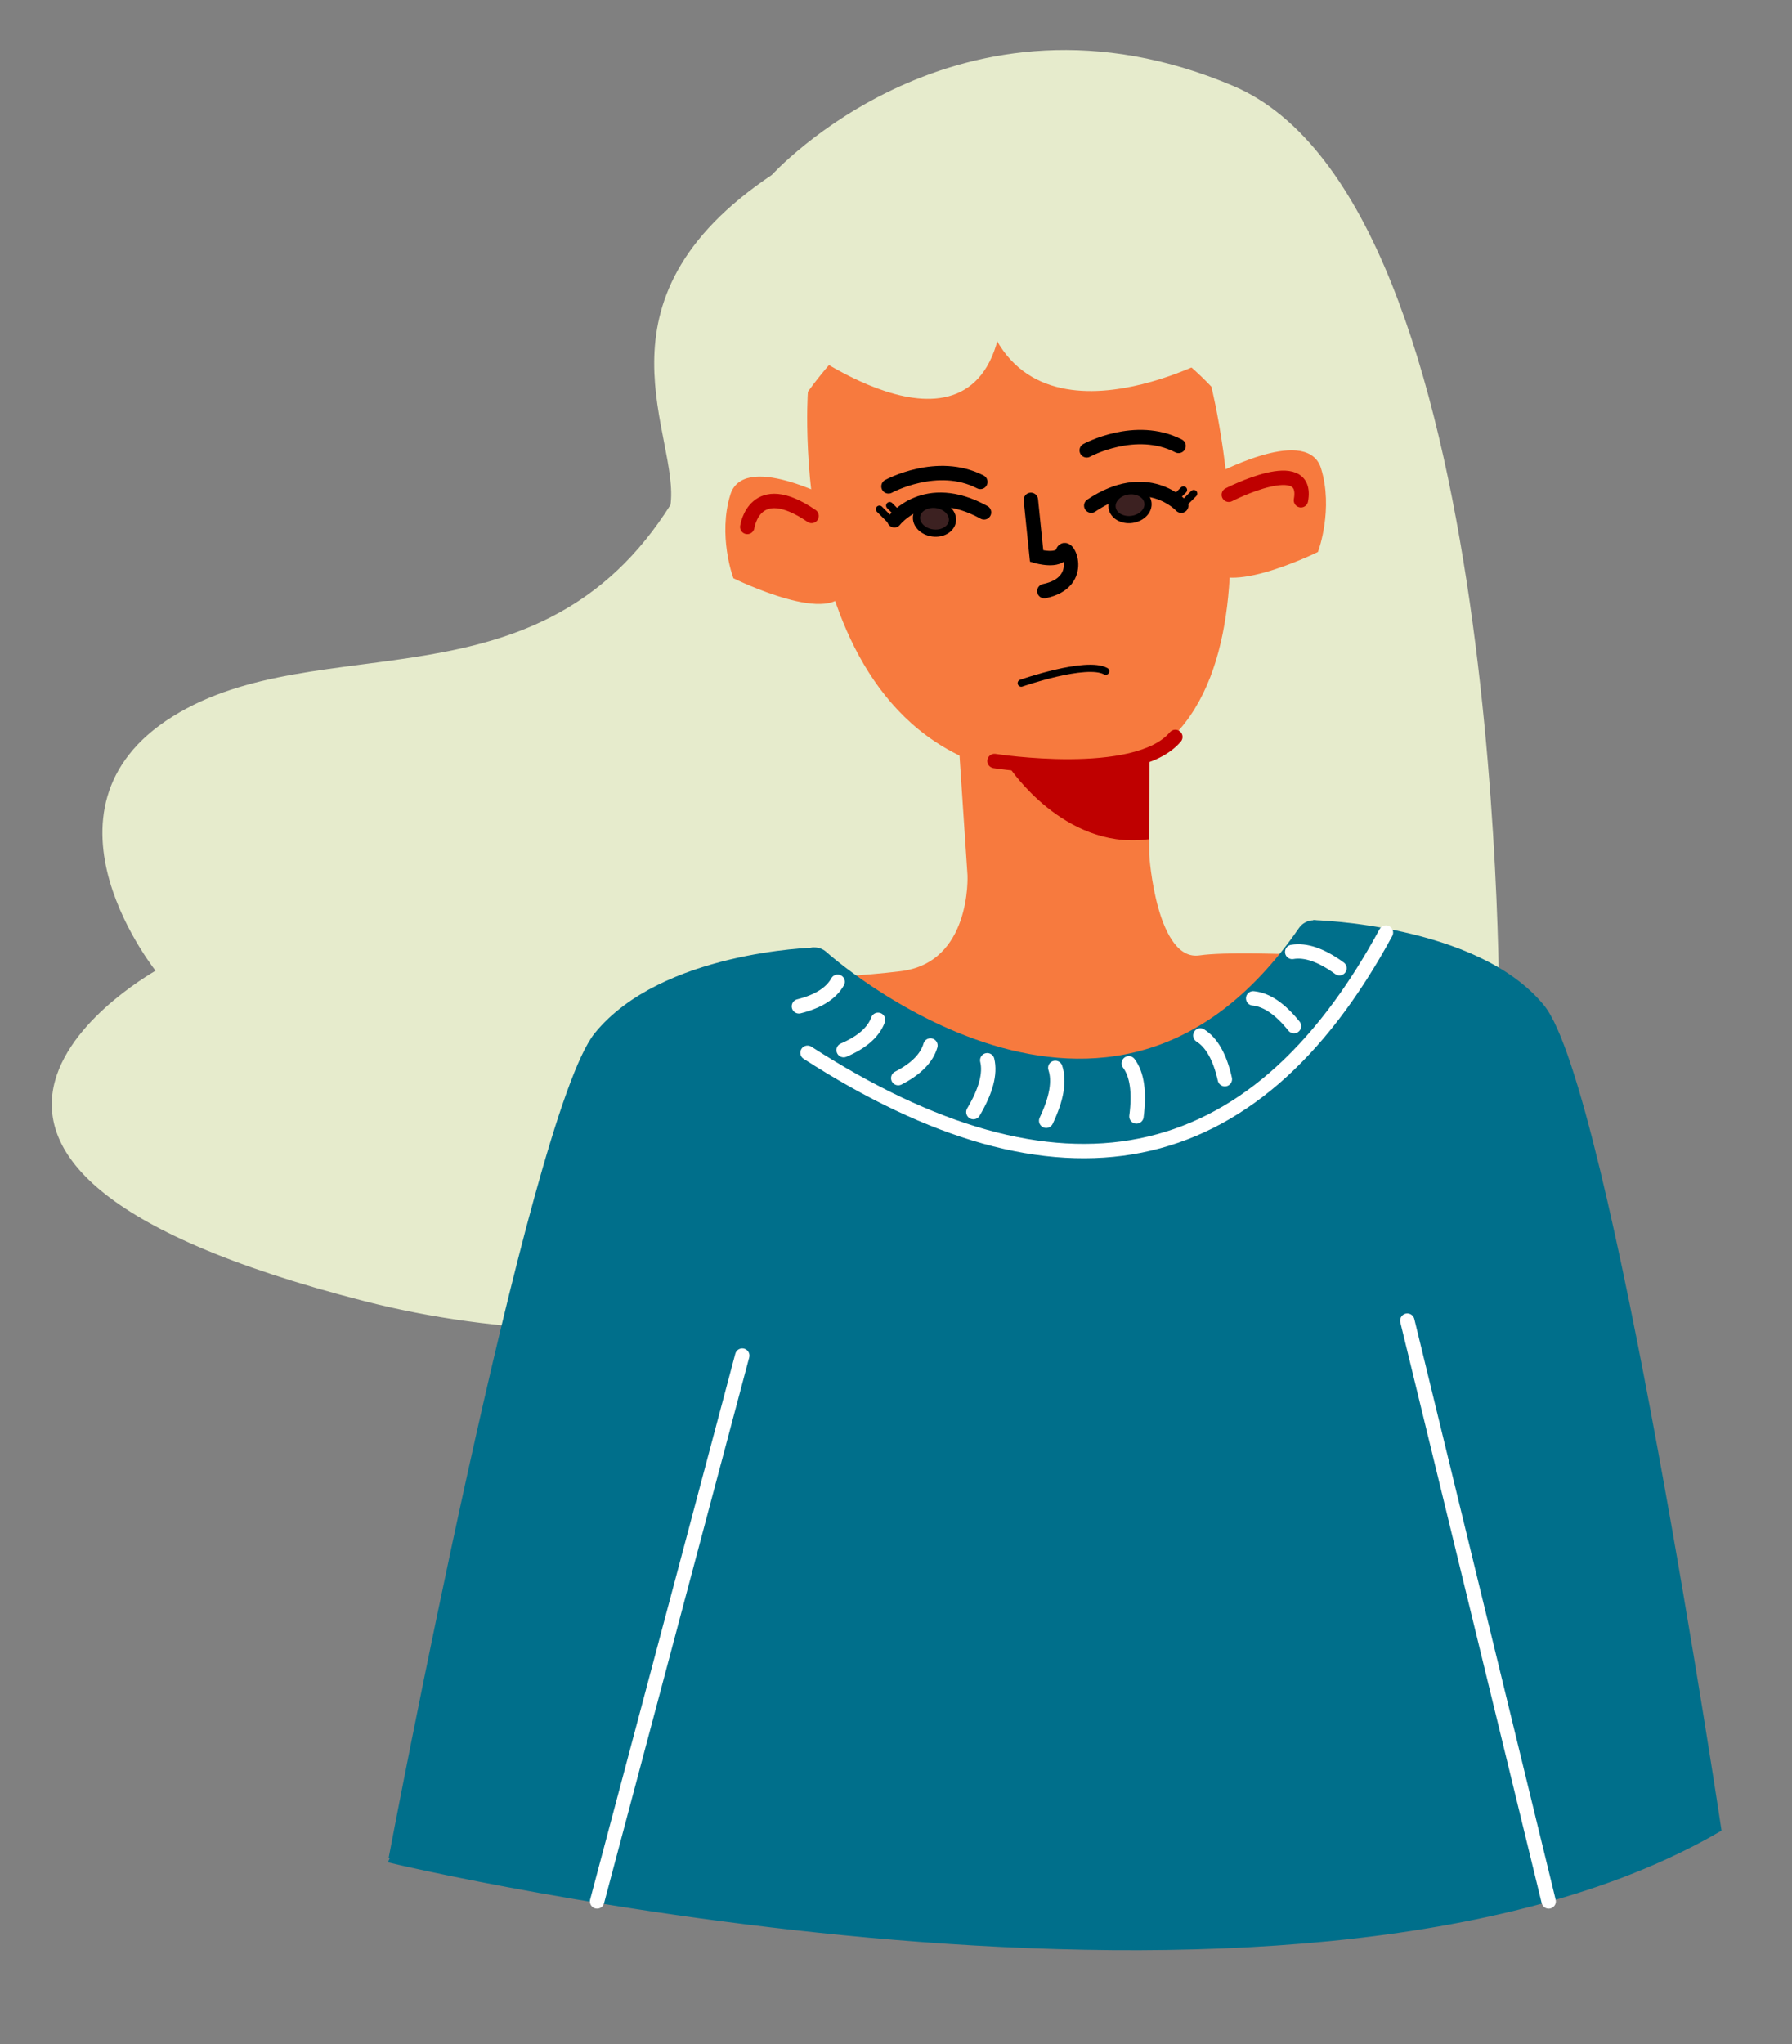 <?xml version="1.0" encoding="utf-8"?>
<svg viewBox="0 0 249 284" xmlns="http://www.w3.org/2000/svg" xmlns:bx="https://boxy-svg.com">
  <rect x="0" y="0" width="249" height="284" fill="#808080" stroke="none"/>
  <path style="stroke: rgb(230, 235, 204); fill: rgb(230, 235, 204); stroke-linecap: round;" d="M 107.575 24.681 C 107.575 24.681 133.232 -3.725 171.168 12.402 C 209.104 28.529 207.821 142.886 207.821 142.886 C 207.821 142.886 126.634 199.698 50.763 180.272 C -25.108 160.846 22.358 135.005 22.358 135.005 C 22.358 135.005 4.031 112.647 24.19 100.002 C 44.349 87.357 75.138 99.819 93.647 70.313 C 95.113 60.417 81.552 42.091 107.575 24.681 Z">
    <title>Hair</title>
  </path>
  <g transform="matrix(1, 0, 0, 1, -32.764, -78.159)">
    <title>Body</title>
    <path style="stroke: rgb(247, 122, 62); fill: rgb(247, 122, 62);" d="M 145.512 132.756 C 145.512 132.756 142.047 183.41 178.268 185.669 C 214.489 187.928 200.63 132.126 200.63 132.126 C 200.63 132.126 170.167 98.911 145.512 132.756 Z"/>
    <path style="stroke: rgb(247, 122, 62); fill: rgb(247, 122, 62);" d="M 191.949 177.994 L 191.949 196.892 C 191.949 196.892 192.894 212.325 199.508 211.38 C 206.122 210.435 229.931 212.212 229.931 212.212 C 229.931 212.212 236.021 244.051 201.083 248.86 C 166.145 253.669 180.296 252.64 179.351 252.01 C 136.201 265.238 133.682 214.845 133.682 214.845 C 133.682 214.845 147.539 214.845 157.933 213.585 C 168.327 212.325 167.697 199.727 167.697 199.727 L 166.437 180.829"/>
    <path style="stroke: rgb(247, 122, 62); fill: rgb(247, 122, 62);" d="M 149.127 148.367 C 149.127 148.367 136.448 141.513 134.734 146.996 C 133.02 152.479 135.077 158.133 135.077 158.133 C 135.077 158.133 149.127 164.987 149.984 159.333 C 150.841 153.679 149.47 149.223 149.127 148.367 Z"/>
    <path style="stroke: rgb(247, 122, 62); fill: rgb(247, 122, 62);" d="M 215.381 154.418 C 215.381 154.418 202.702 161.272 200.988 155.789 C 199.274 150.306 201.331 144.652 201.331 144.652 C 201.331 144.652 215.381 137.798 216.238 143.452 C 217.095 149.106 215.724 153.562 215.381 154.418 Z" transform="matrix(-1, 0, 0, -1, 416.821, 299.131)"/>
  </g>
  <path style="stroke: rgb(230, 235, 204); fill: rgb(230, 235, 204);" d="M 110.508 47.039 C 110.508 47.039 135.065 65.915 138.547 45.206 C 142.029 24.497 110.141 46.122 110.508 47.039 Z">
    <title>Bangs left</title>
  </path>
  <path style="stroke: rgb(230, 235, 204); fill: rgb(230, 235, 204);" d="M 167.869 49.421 C 167.869 49.421 139.097 64.815 136.348 38.059 C 133.599 11.303 169.152 49.421 167.869 49.421 Z">
    <title>Bangs right</title>
  </path>
  <g transform="matrix(1, 0, 0, 1, -32.764, -76.02)" style="">
    <title>Clothes</title>
    <path style="fill: none; stroke-width: 5px; stroke-linecap: round; stroke: rgb(0, 111, 139);" d="M 145.919 210.135 C 145.919 210.135 187.041 247.316 215.312 206.365"/>
    <path style="stroke: rgb(0, 111, 139); fill: rgb(0, 111, 139);" d="M 145.844 208.163 C 145.844 208.163 124.891 208.706 115.81 219.843 C 106.729 230.98 87.253 334.253 87.253 334.253"/>
    <path style="fill: rgb(0, 111, 139); stroke: rgb(0, 111, 139);" d="M 269.542 331.298 C 269.542 331.298 246.933 330.776 237.852 319.639 C 228.771 308.502 213.288 205.208 213.288 205.208" transform="matrix(-1, 0, 0, -1, 484.769, 535.637)"/>
    <path style="stroke: rgb(0, 111, 139); fill: rgb(0, 111, 139);" d="M 87.365 334.397 C 87.365 334.397 212.444 364.162 271.282 330.16 L 218.681 206.269 C 218.681 206.269 189.705 247.959 143.581 210.113 L 87.365 334.397 Z"/>
  </g>
  <path style="fill: none; stroke: rgb(191, 0, 0); stroke-linecap: round; stroke-width: 2px;" d="M 103.834 73.203 C 103.834 73.203 104.815 66.229 112.77 71.678">
    <title>Ear Detail left</title>
  </path>
  <path style="fill: none; stroke-linecap: round; stroke: rgb(191, 0, 0); stroke-width: 2px;" d="M 170.743 68.736 C 170.743 68.736 181.967 62.96 180.768 69.498">
    <title>Ear Detail right</title>
  </path>
  <g style="visibility: hidden;" transform="matrix(1, 0, 0, 1, -30.451, -75.118)">
    <title>Eye left</title>
    <path style="stroke: rgb(0, 0, 0); stroke-linecap: round; fill: none; stroke-width: 2px;" d="M 153.162 145.587 C 153.162 145.587 159.046 139.158 165.803 144.497"/>
    <line style="stroke: rgb(0, 0, 0); fill: none; stroke-linecap: round; stroke-width: 2px;" x1="153.147" y1="145.509" x2="150.878" y2="143.145"/>
    <line style="stroke: rgb(0, 0, 0); fill: none; stroke-linecap: round; stroke-width: 2px;" x1="154.457" y1="144.165" x2="153.299" y2="142.828"/>
  </g>
  <g style="visibility: hidden;" transform="matrix(-1, 0, 0, 1, 316.018, -76.201)">
    <title>Eye right</title>
    <path style="stroke: rgb(0, 0, 0); stroke-linecap: round; fill: none; stroke-width: 2px;" d="M 153.162 145.587 C 153.162 145.587 159.046 139.158 165.803 144.497"/>
    <line style="stroke: rgb(0, 0, 0); fill: none; stroke-linecap: round; stroke-width: 2px;" x1="153.147" y1="145.509" x2="150.878" y2="143.145"/>
    <line style="stroke: rgb(0, 0, 0); fill: none; stroke-linecap: round; stroke-width: 2px;" x1="154.457" y1="144.165" x2="153.299" y2="142.828"/>
  </g>
  <path style="stroke: rgb(0, 0, 0); fill: none; stroke-linecap: round; stroke-width: 2px;" d="M 143.24 69.444 L 144.042 77.254 C 144.042 77.254 147.145 78.164 147.68 76.666 C 148.215 75.168 151.05 80.892 145.112 82.122">
    <title>Nose</title>
  </path>
  <g transform="matrix(1, 0, 0, 1, -32.764, -78.159)">
    <title>Shadow</title>
    <path style="stroke-linecap: round; fill: none; stroke: rgb(191, 0, 0); stroke-width: 2px;" d="M 170.951 183.88 C 170.951 183.88 190.618 186.975 196.079 180.536"/>
    <path style="stroke-linecap: round; stroke: rgb(191, 0, 0); fill: rgb(191, 0, 0);" d="M 173.51 184.595 C 173.51 184.595 180.812 195.563 191.923 194.298 L 191.962 184.022 C 185.802 185.654 179.56 185.86 173.51 184.595 Z"/>
  </g>
  <path style="stroke: rgb(0, 0, 0); fill: none; stroke-linecap: round; stroke-width: 2px; visibility: hidden;" d="M 138.773 93.032 C 144.526 96.374 149.134 94.635 153.291 92.556">
    <title>Mouth</title>
  </path>
  <g transform="matrix(1, 0, 0, 1, -32.764, -78.159)">
    <title>Details</title>
    <path style="fill: none; stroke-linecap: round; stroke: rgb(255, 255, 255); stroke-width: 2px;" d="M 144.969 224.411 C 179.738 246.796 206.787 241.968 225.34 207.714"/>
    <path style="fill: rgb(216, 216, 216); stroke-linecap: round; stroke: rgb(255, 255, 255); stroke-width: 2px;" d="M 135.901 266.485 L 115.729 342.313"/>
    <path style="fill: rgb(216, 216, 216); stroke-linecap: round; stroke: rgb(255, 255, 255); stroke-width: 2px;" d="M 228.311 261.626 L 247.954 342.314"/>
    <path style="fill: none; stroke: rgb(255, 255, 255); stroke-linecap: round; stroke-width: 2px;" d="M 149.154 214.551 C 148.27 216.142 146.477 217.279 143.774 217.961"/>
    <path style="fill: none; stroke: rgb(255, 255, 255); stroke-linecap: round; stroke-width: 2px;" d="M 155.117 220.1 C 154.233 221.691 152.44 222.828 149.737 223.51" transform="matrix(0.988, -0.156, 0.156, 0.988, -32.821, 26.576)"/>
    <path style="fill: none; stroke: rgb(255, 255, 255); stroke-linecap: round; stroke-width: 2px;" d="M 162.55 224.055 C 161.666 225.646 159.873 226.783 157.17 227.465" transform="matrix(0.974, -0.225, 0.225, 0.974, -46.688, 41.747)"/>
    <path style="fill: none; stroke: rgb(255, 255, 255); stroke-linecap: round; stroke-width: 2px;" d="M 172.196 227.371 C 171.112 228.962 168.903 230.099 165.568 230.781" transform="matrix(0.672, -0.741, 0.741, 0.672, -114.255, 200.256)"/>
    <path style="fill: none; stroke: rgb(255, 255, 255); stroke-linecap: round; stroke-width: 2px;" d="M 181.961 228.506 C 180.877 230.097 178.668 231.234 175.333 231.916" transform="matrix(0.602, -0.799, 0.799, 0.602, -112.72, 234.336)"/>
    <path style="fill: none; stroke: rgb(255, 255, 255); stroke-linecap: round; stroke-width: 2px;" d="M 193.266 227.861 C 192.182 229.452 189.973 230.589 186.638 231.271" transform="matrix(0.326, -0.946, 0.946, 0.326, -88.951, 334.425)"/>
    <path style="fill: none; stroke: rgb(255, 255, 255); stroke-linecap: round; stroke-width: 2px;" d="M 204.293 223.346 C 203.3 224.937 201.276 226.074 198.221 226.756" transform="matrix(0, -1, 1, 0, -23.797, 426.304)"/>
    <path style="fill: none; stroke: rgb(255, 255, 255); stroke-linecap: round; stroke-width: 2px;" d="M 212.586 217.041 C 211.613 218.632 209.63 219.769 206.635 220.451" transform="matrix(-0.438, -0.899, 0.899, -0.438, 104.886, 503.033)"/>
    <path style="fill: none; stroke: rgb(255, 255, 255); stroke-linecap: round; stroke-width: 2px;" d="M 218.539 209.855 C 217.555 211.474 215.55 212.63 212.523 213.324" transform="matrix(-0.656, -0.755, 0.755, -0.656, 197.239, 513.068)"/>
  </g>
  <ellipse style="stroke: rgb(0, 0, 0); fill: rgb(72, 50, 50); visibility: hidden;" cx="128.842" cy="71.051" rx="2.441" ry="2.264">
    <title>Eye left</title>
  </ellipse>
  <ellipse style="stroke: rgb(0, 0, 0); fill: rgb(72, 50, 50); visibility: hidden;" cx="157.109" cy="68.929" rx="2.441" ry="2.264">
    <title>Eye right</title>
  </ellipse>
  <g style="visibility: hidden;">
    <title>Eyebrows</title>
    <path style="fill: rgb(216, 216, 216); stroke: rgb(0, 0, 0); stroke-linecap: round; stroke-width: 2px;" d="M 124.327 67.063 L 133.208 64.4"/>
    <path style="fill: rgb(216, 216, 216); stroke: rgb(0, 0, 0); stroke-linecap: round; stroke-width: 2px;" d="M 153.43 62.595 L 163.013 65.86" transform="matrix(-1, 0, 0, -1, 316.443, 128.455)"/>
  </g>
  <g>
    <title>Eye left</title>
    <path style="stroke: rgb(0, 0, 0); stroke-linecap: round; fill: none; stroke-width: 2px;" d="M 124.502 73.19 C 124.502 73.19 127.966 67.032 136.689 70.368" transform="matrix(0.99, 0.139, -0.139, 0.99, 11.192, -17.482)"/>
    <ellipse style="stroke: rgb(0, 0, 0); fill: rgb(60, 33, 33);" cx="131.326" cy="72.06" rx="2.513" ry="1.995" transform="matrix(0.99, 0.139, -0.139, 0.99, 9.851, -17.529)"/>
    <path style="fill: rgb(216, 216, 216); stroke: rgb(0, 0, 0); stroke-linecap: round;" d="M 121.725 70.192 L 123.312 71.769" transform="matrix(-1, -0.004, 0.004, -1, 245.223, 143.002)" bx:origin="0.657 0.66"/>
    <path style="fill: rgb(216, 216, 216); stroke: rgb(0, 0, 0); stroke-linecap: round;" d="M 123.147 69.691 L 124.734 71.268" transform="matrix(-1, -0.004, 0.004, -1, 248.069, 142.006)" bx:origin="0.657 0.66"/>
    <path style="stroke: rgb(0, 0, 0); stroke-linecap: round; fill: none; stroke-width: 2px;" d="M 123.456 67.57 C 123.456 67.57 130.223 63.859 136.22 66.951">
      <title>Eyebrow left</title>
    </path>
  </g>
  <path style="stroke: rgb(0, 0, 0); stroke-linecap: round; fill: none;" d="M 141.903 94.905 C 141.903 94.905 150.931 91.745 153.64 93.25">
    <title>Mouth</title>
  </path>
  <g>
    <title>Eye right</title>
    <path style="stroke: rgb(0, 0, 0); stroke-linecap: round; fill: none; stroke-width: 2px;" d="M 151.621 67.826 C 151.621 67.826 155.085 73.984 163.808 70.648" transform="matrix(-0.974, 0.225, -0.225, -0.974, 327.073, 102.199)"/>
    <ellipse style="stroke: rgb(0, 0, 0); fill: rgb(60, 33, 33);" cx="131.326" cy="72.06" rx="2.513" ry="1.995" transform="matrix(-0.99, 0.139, 0.139, 0.99, 277.015, -19.414)"/>
    <path style="fill: rgb(216, 216, 216); stroke: rgb(0, 0, 0); stroke-linecap: round;" d="M 164.312 70.081 L 165.899 68.504" transform="matrix(1, -0.004, 0.004, 1, -0.303, 0.724)" bx:origin="0.657 0.66"/>
    <path style="fill: rgb(216, 216, 216); stroke: rgb(0, 0, 0); stroke-linecap: round;" d="M 162.889 69.58 L 164.476 68.003" transform="matrix(1, -0.004, 0.004, 1, -0.3, 0.718)" bx:origin="0.657 0.66"/>
    <path style="stroke: rgb(0, 0, 0); stroke-linecap: round; fill: none; stroke-width: 2px;" d="M 150.998 62.567 C 150.998 62.567 157.765 58.856 163.762 61.948">
      <title>Eyebrow right</title>
    </path>
  </g>
  <g style="visibility: hidden;">
    <title>Bubble</title>
    <path style="stroke: rgb(0, 0, 0); stroke-width: 2px; stroke-linecap: round; fill: rgb(227, 227, 227);" d="M 42.564 67.921 C 43.855 76.954 56.222 77.946 61.837 72.332 C 63.917 70.251 66.186 67.104 66.186 63.994 C 66.186 62.715 65.42 61.481 64.495 60.672 C 64.181 60.397 63.969 60.077 63.709 59.765 C 63.582 59.612 63.087 59.342 63.287 59.342 C 70.968 59.342 75.623 49.108 76.94 42.849 C 77.206 41.588 78.527 38.872 78.088 37.774 C 77.142 35.409 75.18 34.391 72.651 34.391 C 72.336 34.391 69.388 35.237 69.388 35.237 C 69.388 35.237 70.289 33.411 70.778 32.518 C 71.768 30.709 72.463 29.159 73.013 27.141 C 73.346 25.922 72.588 25.08 71.926 24.181 C 70.368 22.066 69.088 20.376 66.549 19.287 C 63.551 18.003 60.535 18.63 57.91 20.435 C 57.041 21.032 56.192 21.738 55.674 22.671 C 55.651 22.713 55.312 23.637 55.312 23.637 C 55.312 23.637 54.191 21.78 54.043 21.644 C 52.6 20.312 50.958 18.659 49.089 17.958 C 43.631 15.911 37.969 17.447 33.502 20.798 C 30.533 23.025 28.236 28.094 29.635 31.733 C 30.237 33.296 31.7 34.794 33.26 35.418 C 33.262 35.419 35.194 36.059 35.194 35.962 C 35.194 35.284 32.56 34.927 32.173 34.874 C 28.848 34.421 25.586 34.977 22.809 36.989 C 16.303 41.7 11.458 48.395 10.967 56.745 C 10.582 63.293 16.659 67.283 22.688 67.438 C 24.619 67.488 26.654 66.532 28.427 66.532 C 28.835 66.532 27.721 66.944 27.4 67.196 C 25.66 68.564 26.388 68.231 24.863 70.519 C 23.236 72.96 20.217 76.981 22.809 80.004 C 24.78 82.305 27.697 82.396 30.421 81.877 C 35.439 80.921 40.562 76.992 44.135 73.419"/>
    <path style="stroke: rgb(0, 0, 0); fill: none; stroke-linecap: round; stroke-width: 2px;" d="M 43.289 35.479 C 45.336 33.433 53.042 32.643 52.17 37.291 C 51.388 41.463 46.956 41.598 45.102 44.843 C 44.187 46.444 44.86 48.323 44.86 49.978"/>
    <path style="stroke: rgb(0, 0, 0); fill: rgb(208, 208, 208);" d="M 71.783 60.567 C 70.689 60.895 69.107 62.235 69.373 63.56 C 69.581 64.602 71 66.046 72.133 65.621 C 73.592 65.074 74.808 63.387 74.582 61.811 C 74.359 60.247 71.953 60.013 70.889 60.722"/>
    <path style="stroke: rgb(0, 0, 0); fill: rgb(208, 208, 208);" d="M 78.004 63.522 C 76.71 63.683 77.056 65.53 78.237 65.699 C 79.012 65.81 80.354 64.272 79.52 63.716 C 78.717 63.181 78.153 63.91 77.421 63.91"/>
    <path style="stroke: rgb(0, 0, 0); fill: rgb(208, 208, 208);" d="M 84.808 64.843 C 84.57 64.814 83.913 64.689 83.719 64.882 C 83.491 65.111 83.415 66.149 83.758 66.321 C 85.1 66.992 84.754 63.926 83.719 64.96"/>
    <path stroke-width="0" d="M 44.618 54.03 C 45.019 54.014 46.243 54.075 46.593 54.459 C 46.921 54.819 46.896 55.716 46.764 56.176 C 46.65 56.576 46.388 56.965 45.992 57.12 C 45.494 57.314 44.212 57.28 43.846 56.948 C 43.532 56.664 43.614 55.951 43.674 55.489 C 43.733 55.037 43.987 54.424 44.189 54.201 C 44.319 54.058 44.396 54.038 44.618 54.03 Z" style="stroke-width: 2px; fill: rgb(223, 223, 223); stroke: rgb(0, 0, 0);"/>
  </g>
</svg>